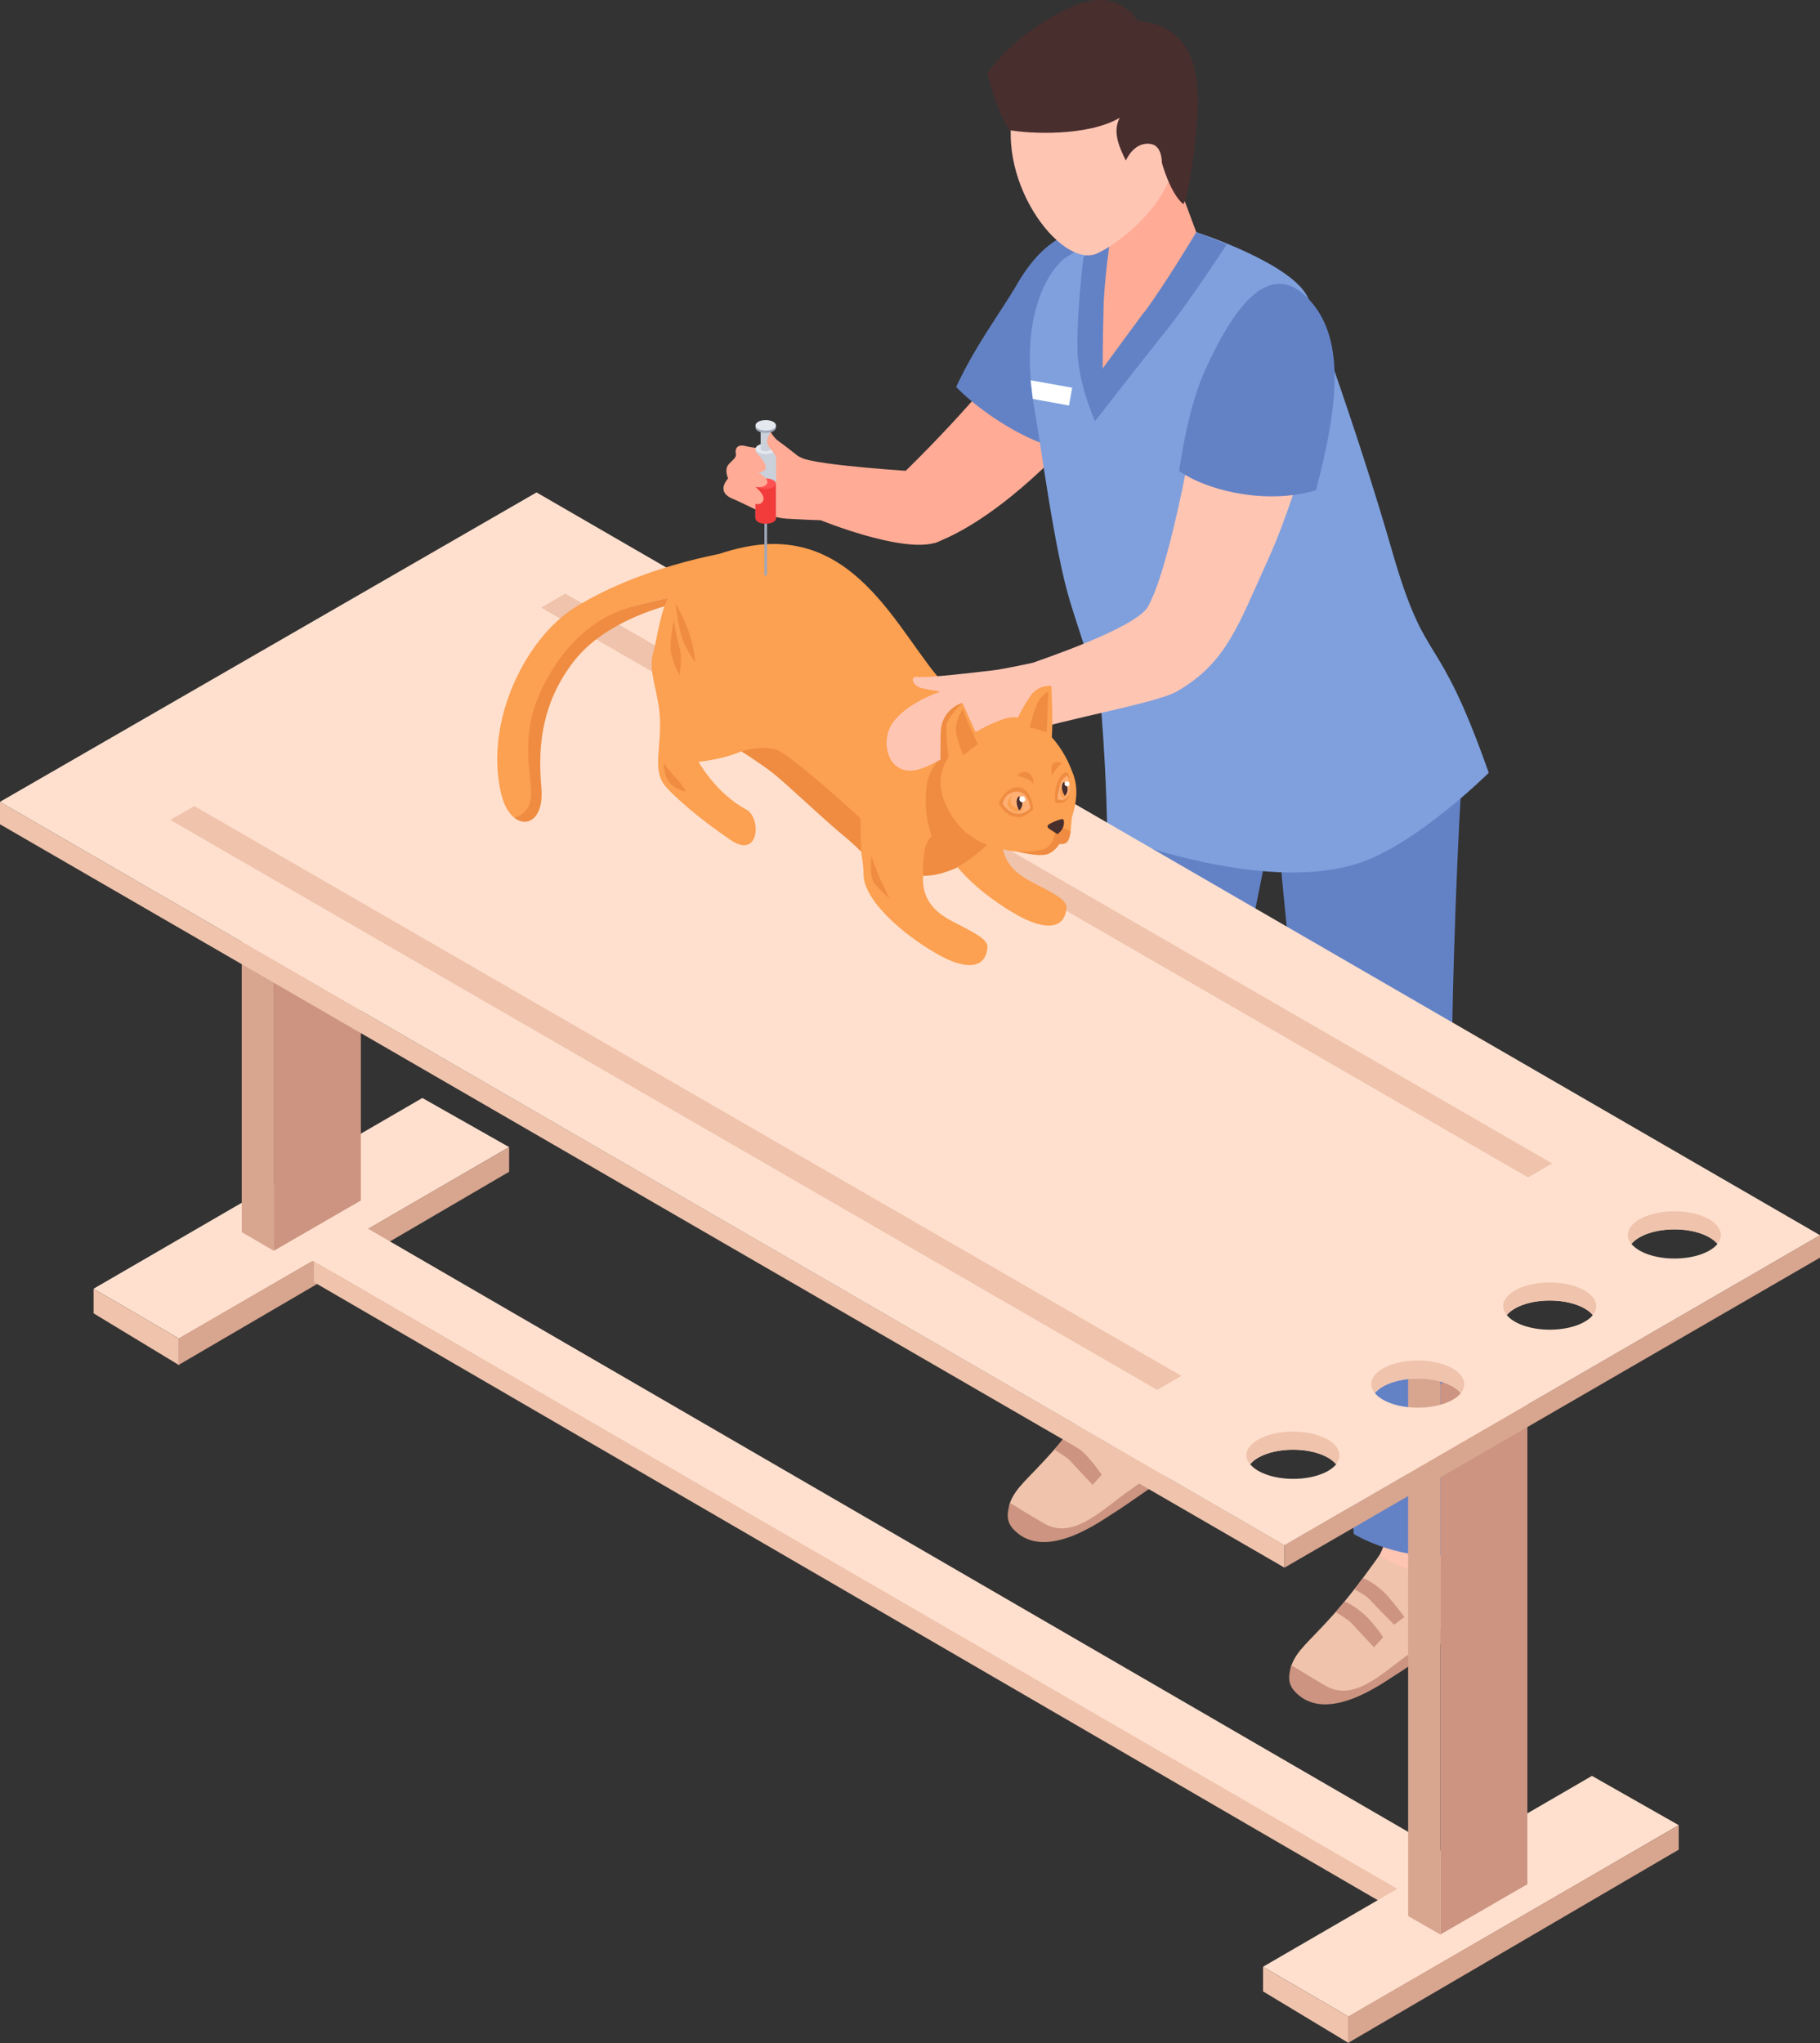 <?xml version="1.0" encoding="UTF-8"?>
<svg id="Layer_2" data-name="Layer 2" xmlns="http://www.w3.org/2000/svg" viewBox="0 0 124.83 140.11">
  <rect x="0" y="0" width="124.83" height="140.11" fill="#333333" stroke="none"/>
  <defs>
    <style>
      .cls-1 {
        fill: #fff;
      }

      .cls-2 {
        fill: #e4e8ef;
      }

      .cls-3 {
        fill: #efc3ac;
      }

      .cls-4 {
        fill: #a0a8ba;
      }

      .cls-5 {
        fill: #6382c6;
      }

      .cls-6 {
        fill: #ffc5b3;
      }

      .cls-7 {
        fill: #ffaf73;
      }

      .cls-8 {
        fill: #ef8c41;
      }

      .cls-9 {
        fill: #ffe0ce;
      }

      .cls-10 {
        fill: #cc9481;
      }

      .cls-11 {
        fill: #ffab95;
      }

      .cls-12 {
        fill: #f23b3b;
      }

      .cls-13 {
        fill: #fca051;
      }

      .cls-14 {
        fill: #ff5252;
      }

      .cls-15 {
        fill: #cad1db;
      }

      .cls-16 {
        fill: #7fa0dd;
      }

      .cls-17 {
        fill: #492e2e;
      }

      .cls-18 {
        fill: #d8a58f;
      }
    </style>
  </defs>
  <g id="Layer_1-2" data-name="Layer 1">
    <g>
      <g>
        <g>
          <g>
            <path class="cls-6" d="m81.17,89.75l-5.06.97s.23,1.49,0,2.65c-.45,2.3-1.44,3.15-1.44,3.15,0,0,2.77,1.82,4.45,1.83,1.68,0,3.03-3.04,2.64-4.36-.39-1.32-.59-4.24-.59-4.24Z"/>
            <path class="cls-3" d="m81.65,94.05s-.31,1.19-2.37,2.35c-1.55.87-3.81-1.08-3.81-1.08,0,0-1.78,2.54-3.28,4.23-1.76,1.97-2.51,2.44-2.92,3.52-.42,1.08,1.56,3.68,4.99,1.7,3.43-1.98,4.04-2.54,5.2-3.61,1.51-1.39,3.07-2.31,3.31-4.3.21-1.72-1.12-2.8-1.12-2.8Z"/>
            <path class="cls-10" d="m81.38,98.16c-.75,1.38-1.89,2.67-3.78,3.96-1.89,1.29-3.78,3.37-5.76,2.48-.29-.13-2.57-1.53-2.57-1.53-.27.9-.19,1.39.32,1.89,2.16,2.16,5.99-.71,6.75-1.17.9-.54,4.05-2.84,5.99-4.02,1.6-.97.47-3.63.47-3.63,0,0-.67.64-1.42,2.02Z"/>
            <path class="cls-4" d="m74.17,97.1l-.58.76s.8.44.99.65c.55.6,1.73,1.78,1.73,1.78l.7-.52s-.43-.62-1.1-1.39c-.85-.97-1.74-1.29-1.74-1.29Z"/>
            <path class="cls-10" d="m72.92,98.69l-.61.72s.87.53,1.06.74c.55.6,1.57,1.68,1.57,1.68l.62-.68s-.19-.36-.86-1.13c-.85-.97-1.78-1.33-1.78-1.33Z"/>
          </g>
          <g>
            <path class="cls-6" d="m100.37,100.95l-5.06.97s.23,1.49,0,2.65c-.45,2.3-1.44,3.15-1.44,3.15,0,0,2.77,1.82,4.45,1.83,1.68,0,3.03-3.04,2.64-4.36-.39-1.32-.59-4.24-.59-4.24Z"/>
            <path class="cls-3" d="m100.96,105.18s-.31,1.19-2.37,2.35c-1.55.87-3.98-.87-3.98-.87,0,0-1.61,2.33-3.11,4.02-1.76,1.97-2.51,2.44-2.92,3.52-.42,1.08,1.56,3.68,4.99,1.7,3.43-1.98,4.04-2.54,5.2-3.61,1.51-1.39,3.07-2.31,3.31-4.3.21-1.72-1.12-2.8-1.12-2.8Z"/>
            <path class="cls-10" d="m100.68,109.29c-.75,1.38-1.89,2.67-3.78,3.96-1.89,1.29-3.78,3.37-5.76,2.48-.29-.13-2.57-1.53-2.57-1.53-.27.9-.18,1.39.32,1.89,2.16,2.16,5.99-.71,6.75-1.17.9-.54,4.05-2.84,5.99-4.02,1.6-.97.47-3.63.47-3.63,0,0-.67.64-1.42,2.02Z"/>
            <path class="cls-10" d="m93.48,108.23l-.58.76s.8.44.99.65c.55.6,1.73,1.78,1.73,1.78l.7-.52s-.43-.62-1.1-1.39c-.85-.97-1.74-1.29-1.74-1.29Z"/>
            <path class="cls-10" d="m92.22,109.83l-.61.72s.87.53,1.06.74c.55.6,1.57,1.68,1.57,1.68l.62-.68s-.18-.36-.86-1.13c-.85-.97-1.78-1.33-1.78-1.33Z"/>
          </g>
          <path class="cls-5" d="m100.22,54.19c.57-8.86-8.61-15.87-8.61-15.87.39-2.99-13.36,6.45-13.36,6.45,0,0-.94,11.48-2.19,19.94-1.42,9.61-1.69,28.81-1.69,28.81,0,0,1.3,2.46,4.88,2.45,2.75-.01,4.77-2.42,4.77-2.42l.28-22.27,3.18-15.8s1.56,16.94,2.44,23.37c.68,4.96,2.94,26.36,2.94,26.36,0,0,3.32,2,6.81,1.34,2.79-.53,3.7-3.66,3.7-3.66,0,0,.39-14.04-3.7-23.25-.34-6.99.28-21.38.54-25.45Z"/>
        </g>
        <g>
          <path class="cls-11" d="m62.07,32.35c1.25,1.7,1.95,4.92,2.07,4.88,4.82-1.83,9.69-7.46,9.69-7.46l-4.66-5.28s-2.34,3.18-7.11,7.86Z"/>
          <path class="cls-5" d="m74.52,15.92s-2.4-.5-4.75,3.55c-1.08,1.87-2.86,4.19-4.19,7.07,1.89,1.96,6.22,4.74,8.62,4.26.04-.05.09-.07.16-.03,0,0,0,0,0,0,3.35-4.95,3.85-13.83.16-14.85Z"/>
          <path class="cls-16" d="m89.75,20.51c-.94-2.4-7.7-4.59-7.7-4.59,0,0-5.33-.82-9.07,1.83,0,0-3.47,2.55-1.97,10.66.34,1.82,1.3,9.33,2.39,12.87.93,3.03,2,5.78,2.16,7.8.36,4.66.38,8.09.38,8.09,0,0,10.58,4.26,17.3,2.01,4-1.34,8.87-6.18,8.87-6.18-3.62-10.27-4.23-6.86-6.64-15.25-2.29-7.95-5.26-16.09-5.71-17.23Z"/>
          <g>
            <path class="cls-11" d="m79.97,10.33l-4.51,5.99-.38,5s-.49,4.1.5,5.23c2.74-1.93,6.96-10.29,6.47-10.63l-2.08-5.58Z"/>
            <path class="cls-5" d="m78.46,21.42c-.67.9-2.83,3.85-2.83,3.85,0,0,0-1.89.06-4.11.04-1.94.47-4.88.47-4.88l-1.84,1.34s-.46,3.46-.42,6.33c.04,2.43,1.21,4.93,1.21,4.93,0,0,3.55-4.57,4.73-6.02,1.67-2.06,4.3-6.1,4.3-6.1l-2.09-.84s-2.11,3.54-3.58,5.51Z"/>
            <path class="cls-6" d="m78.3,3.75c-2.06-1.53-6.89-1.96-8.59,3.05-1.78,5.25,3.03,11.72,5.54,10.58,1.4-.64,4.35-2.88,5.15-5.65.9-3.11-.5-6.8-2.1-7.98Z"/>
            <path class="cls-17" d="m78.06,1.43c-1.83-2.46-4.26-1.18-5.79-.34-1.54.84-3.49,2.39-4.54,3.92.29,1.21.67,2.53,1.49,3.91,1.39.26,5.37.45,7.58-.84-.51.95-.04,2.01.42,2.93,0,0,.56-1.35,1.74-1.13.76.14.73,1.28.73,1.28,0,0,.56,2.09,1.47,2.84.51-.78,1.05-5.86,1-7.29-.06-1.99-.44-4.93-4.11-5.28Z"/>
          </g>
          <path class="cls-6" d="m78.75,41.59c-.7,1.22-5.15,2.9-7.93,3.87-1.8.62-1.78,3.73-.7,4.83,2.73-.95,9.17-2.06,10.56-2.85,3.47-1.97,4.27-4.64,6.27-9.01,1.35-2.94,2.54-7.04,2.54-7.04l-7.8-.91s-1.52,8.61-2.95,11.11Z"/>
          <path class="cls-5" d="m82.66,25.38c-.89,1.95-1.44,4.58-1.79,6.93.41.26.84.51,1.3.71,2.36,1.02,5.51,1.38,8.09.6,1.68-6.33,1.89-10.58-.51-13.12-2.98-3.14-5.59,1.59-7.09,4.87Z"/>
          <polygon class="cls-1" points="70.84 27.36 73.32 27.81 73.54 26.59 70.69 26.08 70.84 27.36"/>
        </g>
      </g>
      <g>
        <g>
          <polygon class="cls-9" points="6.42 88.38 12.28 91.8 34.92 78.67 28.97 75.3 6.42 88.38"/>
          <polygon class="cls-3" points="6.42 90.07 12.28 93.62 12.28 91.8 6.42 88.38 6.42 90.07"/>
          <polygon class="cls-18" points="12.23 93.62 34.92 80.36 34.92 78.67 12.23 91.8 12.23 93.62"/>
        </g>
        <g>
          <polygon class="cls-9" points="20.15 85.72 98.82 131.33 102.6 129.12 24.01 83.55 20.15 85.72"/>
          <polygon class="cls-3" points="21.53 87.93 96.93 131.73 96.93 130.17 21.53 86.5 21.53 87.93"/>
        </g>
        <g>
          <polygon class="cls-9" points="86.63 134.88 92.5 138.3 115.14 125.17 109.19 121.79 86.63 134.88"/>
          <polygon class="cls-3" points="86.63 136.57 92.5 140.11 92.5 138.3 86.63 134.88 86.63 136.57"/>
          <polygon class="cls-18" points="92.45 140.11 115.14 126.85 115.14 125.17 92.45 138.3 92.45 140.11"/>
        </g>
        <g>
          <polygon class="cls-10" points="98.79 132.67 104.76 129.22 104.76 91.03 98.79 94.92 98.79 132.67"/>
          <polygon class="cls-18" points="96.58 131.4 98.79 132.67 98.79 93.3 96.58 93.62 96.58 131.4"/>
        </g>
        <g>
          <polygon class="cls-10" points="18.78 85.78 24.75 82.33 24.75 44.13 18.78 48.03 18.78 85.78"/>
          <polygon class="cls-18" points="16.58 84.5 18.78 85.78 18.78 48.03 16.58 48.03 16.58 84.5"/>
        </g>
        <g>
          <polygon class="cls-3" points="0 56.53 88.1 107.51 88.1 105.96 0 54.99 0 56.53"/>
          <polygon class="cls-18" points="88.1 107.51 124.83 86.25 124.83 84.71 88.1 105.96 88.1 107.51"/>
        </g>
        <path class="cls-9" d="m0,54.99l88.1,50.98,36.73-21.26L36.8,33.77,0,54.99Zm114.85,29.32c1.33,0,2.47.41,2.95,1-.48.59-1.62,1-2.95,1s-2.47-.41-2.95-1c.48-.59,1.62-1,2.95-1Zm-8.55,4.88c1.33,0,2.47.41,2.95,1-.48.59-1.62,1-2.95,1s-2.47-.41-2.95-1c.48-.59,1.62-1,2.95-1Zm-9.05,5.35c1.33,0,2.47.41,2.95,1-.48.59-1.62,1-2.95,1s-2.47-.41-2.95-1c.48-.59,1.62-1,2.95-1Zm-8.55,4.88c1.33,0,2.47.41,2.95,1-.48.59-1.62,1-2.95,1s-2.47-.41-2.95-1c.48-.59,1.62-1,2.95-1Z"/>
        <path class="cls-3" d="m114.85,83.07c-1.77,0-3.2.73-3.2,1.62,0,.22.09.43.24.62.48-.59,1.62-1,2.95-1s2.47.41,2.95,1c.16-.19.24-.4.24-.62,0-.89-1.43-1.62-3.2-1.62Z"/>
        <path class="cls-3" d="m88.69,98.18c-1.77,0-3.2.73-3.2,1.62,0,.22.09.43.24.62.48-.59,1.62-1,2.95-1s2.47.41,2.95,1c.16-.19.24-.4.24-.62,0-.89-1.43-1.62-3.2-1.62Z"/>
        <path class="cls-3" d="m97.25,93.3c-1.77,0-3.2.73-3.2,1.62,0,.22.09.43.24.62.48-.59,1.62-1,2.95-1s2.47.41,2.95,1c.16-.19.24-.4.24-.62,0-.89-1.43-1.62-3.2-1.62Z"/>
        <path class="cls-3" d="m106.3,87.95c-1.77,0-3.2.73-3.2,1.62,0,.22.09.43.24.62.48-.59,1.62-1,2.95-1s2.47.41,2.95,1c.16-.19.24-.4.24-.62,0-.89-1.43-1.62-3.2-1.62Z"/>
        <polygon class="cls-3" points="11.68 56.23 79.37 95.32 81.03 94.36 13.33 55.28 11.68 56.23"/>
        <polygon class="cls-3" points="37.12 41.67 104.81 80.75 106.46 79.79 38.77 40.71 37.12 41.67"/>
      </g>
      <g>
        <g>
          <path class="cls-13" d="m34.39,54.49c.18.75.5,1.27.86,1.57.51-.12,1.39-.49,1.39-1.66,0-1.65-1.13-4.22,1.09-7.67,2.22-3.45,4.15-4.75,5.91-5.21,1.76-.46,2.39-.53,2.39-.53,0,0,0,.17-.03.47.64-.17,1.05-.24,1.05-.24l3.78-3.49s-6.38.82-11.38,3.92c-3.3,2.04-6.28,7.73-5.07,12.83Z"/>
          <path class="cls-8" d="m37.52,46.55c-2,3.58-1.09,6.19-1.09,7.85,0,1.17-.66,1.54-1.18,1.66.91.76,2.08.07,1.88-2.09-.28-3.06.15-5.87,2.16-8.53,1.84-2.43,5.06-3.54,6.71-3.98.02-.3.03-.47.03-.47,0,0-.63.07-2.39.53-1.76.46-4.15,1.51-6.12,5.03Z"/>
        </g>
        <path class="cls-13" d="m70.28,60.2c-1.99-1.17-1.5-3.09-1.5-3.09l1.47-4.74-6.73-.68s1.13,3.82,1.13,5.57c0,1.75,2.65,4.1,5.11,5.49,1.84,1.04,3.27,1.04,3.39-.5.06-.69-1.67-1.32-2.88-2.04Z"/>
        <path class="cls-13" d="m64.86,62.91c-1.99-1.17-1.5-3.09-1.5-3.09l1.47-4.74-6.73-.68s1.13,3.82,1.13,5.57c0,1.75,2.65,4.1,5.11,5.49,1.84,1.04,3.27,1.04,3.39-.5.06-.69-1.67-1.32-2.88-2.04Z"/>
        <path class="cls-13" d="m65.58,47.69c-3.45-2.74-6.14-11.78-14.37-10.2-6,1.15-5.7,4.65-6.45,7.46-.27,1.01.33,2.44.47,3.87.22,2.29-.54,3.89.36,5.04.5.64,2.36,2.29,4.54,3.76,1.96,1.33,2.1-1.54,1.06-2.1-2.11-1.13-3.28-3.28-3.28-3.28,0,0,1.49-.1,2.96-.72,1.14.65,2.35,1.6,4.57,3.46,1.51,1.26,3.32,3.88,6.99,4.84,3.66.96,7.84-3,6.91-7.23-.93-4.23-2.53-3.95-3.74-4.9Z"/>
        <path class="cls-8" d="m63.7,57.58c-.49.69-.38,2.48-.38,2.48,0,0,1.3.1,2.81-.88,1.51-.98,2.21-1.94,2.21-1.94l-1.65-.88s-2.5.52-2.99,1.21Z"/>
        <path class="cls-8" d="m63.52,54.19c-.21,2.46.77,4.02.77,4.02l3.13-1.18-1.2-6.24s-2.48.84-2.7,3.39Z"/>
        <path class="cls-6" d="m68.13,45.97c-2.87.34-4.64.51-5.22.45-.5-.05-.34.52.16.73.18.08,1.44.28,1.44.28,0,0-2.43.77-3.37,2.28-.6.96-.44,2.84.99,3.12,1.5.3,4.07-2.08,5.33-2.36,1.25-.28,4.09-1.27,4.09-1.27l-.74-3.74s-2.04.44-2.68.51Z"/>
        <path class="cls-13" d="m68.75,49.34c-2.79,1.02-5.09,3.02-3.93,5.74,1.41,3.3,4.45,3.25,6.25,3.47.78.09,1.13-.11,1.58-.76,1,.27.71-1.22.91-1.88.55-1.79.12-2.66-.16-3.34-.81-1.96-2.71-3.94-4.65-3.23Z"/>
        <path class="cls-13" d="m70.69,47.71c-.57.77-1.24,2.25-1.24,2.25,0,0,2.51,1.62,2.66.83.15-.78,0-3.75,0-3.75,0,0-.85-.11-1.42.66Z"/>
        <path class="cls-13" d="m65.04,49.31c-.48,1.2.13,3.05.13,3.05l2.11-1.34-1.27-2.81s-.7.43-.97,1.11Z"/>
        <path class="cls-8" d="m65.63,50.53c.18.7.44,1.26.44,1.26l1-.77s-.95-1.93-1-2.38c-.36.35-.62,1.19-.44,1.89Z"/>
        <path class="cls-8" d="m71.16,48.21c-.28.6-.53,1.69-.53,1.69.49.07,1.16.32,1.16.32l.11-2.78s-.46.18-.74.77Z"/>
        <path class="cls-8" d="m64.52,50.28c-.04,1.7,0,2.08,0,2.08l.54-.44s-.23-1.67-.13-2.24c.11-.56,1.09-1.48,1.09-1.48,0,0-1.47.38-1.5,2.08Z"/>
        <path class="cls-8" d="m53.21,51.41c-1.06-.32-2.35.12-2.35.12,0,0,1.48.95,2.22,1.54.74.59,3.62,3.29,4.56,4.06.94.76,1.42,1.28,1.42,1.28l-.05-2.29s-4.75-4.4-5.81-4.71Z"/>
        <g>
          <path class="cls-8" d="m69.7,54c-.82.09-1.19,1.09-1.19,1.09,0,0,.16.44.76.82.13.08.58.17.81.1.47-.15.79-.52.79-.52,0,0-.12-1.61-1.18-1.49Z"/>
          <path class="cls-8" d="m72.65,53.42c-.35.64-.31,1.24-.27,1.62.84.21.95-.54.95-.54l.02-.78s.02-.59-.11-.69c-.2-.16-.43.08-.6.38Z"/>
          <path class="cls-7" d="m69.64,54.3c-.79.09-.87.84-.87.84,0,0,.34.54.84.64.68.14,1.05-.36,1.05-.36,0,0-.09-1.22-1.01-1.12Z"/>
          <path class="cls-7" d="m72.75,53.72c-.16.47-.22,1.08-.22,1.08,0,0,.45.25.73-.22.34-.57-.05-1.39-.05-1.39,0,0-.36.2-.47.53Z"/>
          <path class="cls-13" d="m69.43,55.2c-.21-.19-.04-.62-.04-.62,0,0-.47.39-.19.79.49.67,1.04.08,1.04.08,0,0-.41.13-.81-.24Z"/>
          <path class="cls-17" d="m69.91,55.57c.29-.25.28-.73-.03-.96-.28.24-.11.77.03.96Z"/>
          <path class="cls-1" d="m70.16,54.61c-.11-.02-.22.05-.24.16-.02.11.05.22.16.24.11.02.22-.05.24-.16.02-.11-.05-.22-.16-.24Z"/>
          <path class="cls-13" d="m72.88,53.85s-.28.44-.11.73c.17.29.4,0,.4,0,0,0-.15-.02-.21-.14-.08-.17-.08-.59-.08-.59Z"/>
          <path class="cls-17" d="m73.04,54.58c.27-.27.24-.74-.08-.95-.26.25-.07.77.08.95Z"/>
          <path class="cls-1" d="m73.22,53.59c-.09-.02-.18.04-.2.13s.04.18.13.2c.09.02.18-.04.2-.13.02-.09-.04-.18-.13-.2Z"/>
          <path class="cls-8" d="m72.35,56.81s.11.76-.5,1.29c-.43.37-2.09.3-2.09.3,0,0,1.56.41,2.14.16.51-.22.76-.68.76-.68,0,0,.4.07.56-.17.16-.22.21-.67.21-.67,0,0-.34-.35-1.08-.23Z"/>
        </g>
        <path class="cls-17" d="m72.83,56.18c-.23.03-.8.26-.94.4-.14.14.08.28.29.4.2.12.35.23.35.23,0,0,.31-.22.4-.52.1-.33.03-.54-.1-.52Z"/>
        <path class="cls-8" d="m70.51,52.99c-.4-.18-.75.2-.75.2,0,0,.45.11.73.25.28.14.39.32.39.32,0,0,.03-.59-.37-.77Z"/>
        <path class="cls-8" d="m72.18,52.45c-.15.25,0,.74,0,.74,0,0,.16-.38.35-.57.19-.19.3-.26.3-.26,0,0-.42-.28-.65.09Z"/>
        <path class="cls-8" d="m46.23,42.53s-.35,1.5-.2,2.25c.15.75.57,1.5.57,1.5,0,0,.23-1.08,0-1.88-.23-.8-.38-1.88-.38-1.88Z"/>
        <path class="cls-8" d="m46.35,41.37s.09,1.16.36,2.14c.27.99.97,1.88.97,1.88,0,0-.05-.84-.38-1.88-.33-1.03-.96-2.14-.96-2.14Z"/>
        <path class="cls-8" d="m59.78,58.72s-.18,1.4.2,1.87c.38.47,1.03,1.03,1.03,1.03,0,0-.38-.79-.64-1.33-.25-.54-.6-1.57-.6-1.57Z"/>
        <path class="cls-8" d="m45.53,52.36s0,.95.47,1.4c.47.45,1.03.52,1.03.52,0,0-.22-.48-.67-.93-.45-.45-.82-.99-.82-.99Z"/>
      </g>
      <g>
        <path class="cls-11" d="m54.97,31.39c-1.08-.53-3.17-.62-3.8-.79-.63-.18-.77.2-.7.53.07.33-.46.54-.6.89-.14.35.07.79.07.79,0,0-.34.36-.32.71.03.49.57.66.83.77.85.37,2.28,1.21,3.48,1.28s2.37.11,2.37.11c0,0,5.48,2.24,7.83,1.55,2.35-.69-1.19-4.89-1.19-4.89,0,0-6.9-.41-7.98-.95Z"/>
        <g>
          <rect class="cls-4" x="52.43" y="35.25" width=".18" height="4.21"/>
          <rect class="cls-15" x="51.82" y="30.77" width="1.41" height="4.78"/>
          <path class="cls-12" d="m51.82,35.58h0c.02.19.32.34.7.34s.68-.15.7-.34h0v-2.41h-1.41v2.41Z"/>
          <path class="cls-14" d="m52.52,32.81c-.39,0-.7.16-.7.36s.31.36.7.36.7-.16.7-.36-.31-.36-.7-.36Z"/>
          <path class="cls-2" d="m52.52,30.42c-.39,0-.7.16-.7.36s.31.36.7.36.7-.16.7-.36-.31-.36-.7-.36Z"/>
          <path class="cls-15" d="m52.52,30.59c-.19,0-.35.08-.35.18s.16.18.35.18.35-.08.35-.18-.16-.18-.35-.18Z"/>
          <rect class="cls-15" x="52.17" y="29.33" width=".7" height="1.44"/>
          <rect class="cls-4" x="51.82" y="29.16" width="1.41" height=".17"/>
          <ellipse class="cls-4" cx="52.52" cy="29.33" rx=".7" ry=".36"/>
          <path class="cls-2" d="m52.52,28.81c-.39,0-.7.16-.7.36s.31.36.7.36.7-.16.7-.36-.31-.36-.7-.36Z"/>
        </g>
        <path class="cls-11" d="m51.99,32.38s.5.06.53-.33c.03-.39-.89-1.28-.89-1.28l-.53,3.36s.84.76,1.2.29c.31-.41-.48-1.02-.48-1.02,0,0,.61.1.79-.24.18-.34-.62-.78-.62-.78Z"/>
        <path class="cls-11" d="m52.87,29.63s-.33.41-.24.79c.1.38.49.53.59.97.05.21,1.11,1.29,1.11,1.29l.46-1.36s-1.03-.82-1.37-1.05c-.32-.21-.55-.63-.55-.63Z"/>
      </g>
    </g>
  </g>
</svg>